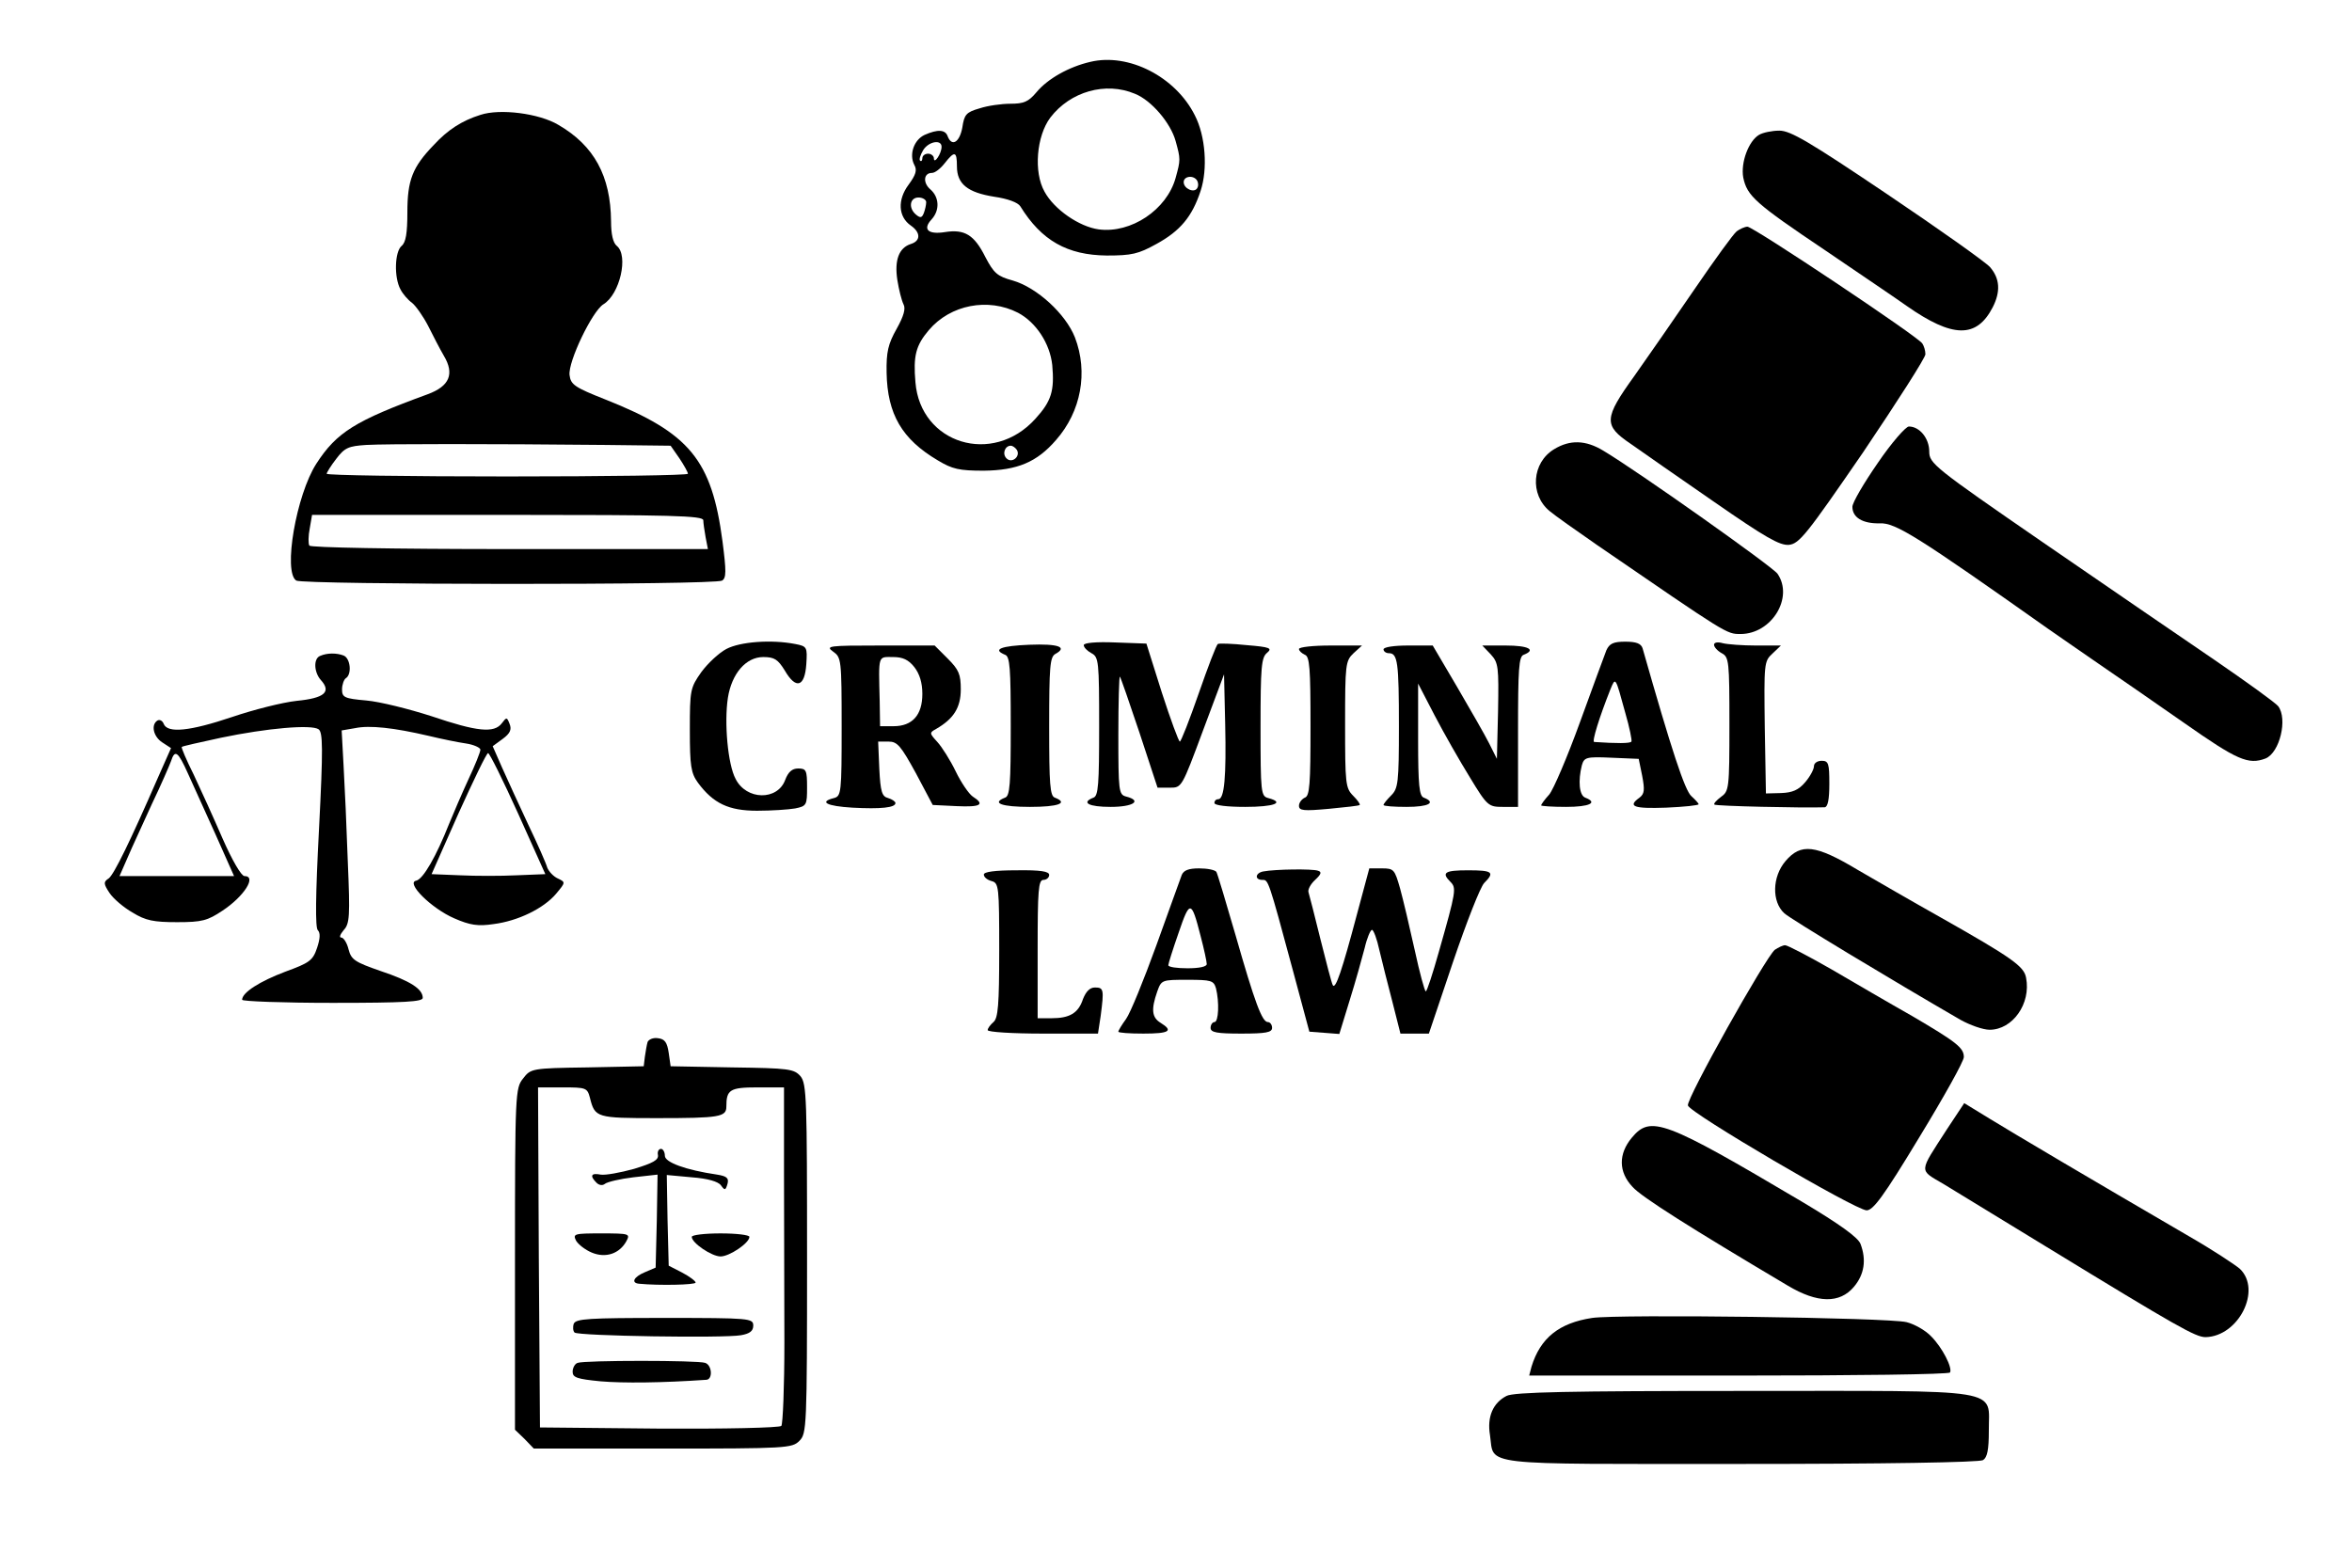 <?xml version="1.0" standalone="no"?>
<!DOCTYPE svg PUBLIC "-//W3C//DTD SVG 20010904//EN"
 "http://www.w3.org/TR/2001/REC-SVG-20010904/DTD/svg10.dtd">
<svg version="1.0" xmlns="http://www.w3.org/2000/svg"
 width="612pt" height="408pt" viewBox="0 0 612 408"
 preserveAspectRatio="xMidYMid meet">

<g transform="translate(0,408) scale(0.1,-0.1)"
fill="#000000" stroke="none">
<path d="M2837 3919 c-56 -13 -111 -44 -140 -79 -21 -25 -33 -30 -68 -30 -23
0 -59 -5 -80 -12 -35 -10 -40 -16 -45 -50 -7 -38 -27 -51 -38 -23 -6 18 -26
19 -60 4 -28 -13 -41 -51 -27 -78 8 -14 4 -26 -15 -52 -29 -39 -27 -83 6 -106
26 -18 26 -40 0 -48 -31 -10 -43 -42 -35 -94 4 -25 11 -53 16 -63 6 -11 1 -30
-18 -64 -22 -39 -27 -60 -26 -114 2 -108 40 -173 133 -228 38 -23 56 -27 120
-27 87 1 138 22 188 80 65 74 84 176 49 267 -24 61 -99 130 -162 148 -40 11
-49 19 -71 61 -29 58 -54 73 -105 65 -44 -7 -59 7 -35 33 22 24 20 58 -3 78
-20 17 -18 43 4 43 8 0 22 11 33 25 26 33 32 32 32 -8 0 -46 28 -68 97 -79 35
-5 62 -15 68 -25 55 -89 122 -127 225 -128 65 0 82 4 129 30 62 34 93 71 115
138 19 57 13 143 -15 197 -50 100 -172 163 -272 139z m116 -83 c43 -17 93 -76
106 -123 13 -47 13 -49 0 -96 -23 -83 -116 -145 -200 -134 -51 7 -116 52 -141
98 -29 51 -21 145 15 193 52 68 144 94 220 62z m-503 -138 c0 -18 -20 -47 -20
-30 0 6 -7 12 -15 12 -8 0 -15 -5 -15 -12 0 -6 -3 -9 -6 -6 -3 3 1 15 8 27 14
23 48 29 48 9z m665 -88 c3 -5 4 -14 0 -20 -8 -13 -35 -1 -35 16 0 16 26 19
35 4z m-705 -56 c0 -7 -3 -20 -6 -28 -5 -13 -9 -14 -20 -5 -21 17 -17 45 6 45
11 0 20 -6 20 -12z m239 -288 c47 -25 83 -80 89 -136 6 -67 -2 -94 -44 -140
-111 -123 -299 -65 -312 95 -6 69 1 96 35 136 56 66 154 85 232 45z m-3 -357
c10 -17 -13 -36 -27 -22 -12 12 -4 33 11 33 5 0 12 -5 16 -11z"/>
<path d="M1250 3781 c-48 -15 -85 -39 -121 -78 -56 -58 -69 -92 -69 -176 0
-54 -4 -78 -15 -87 -18 -15 -20 -82 -3 -113 6 -12 20 -28 30 -35 10 -8 29 -35
42 -60 13 -26 31 -61 41 -78 28 -47 15 -79 -42 -100 -189 -69 -237 -99 -290
-181 -52 -81 -87 -282 -52 -304 18 -11 1089 -12 1108 0 11 7 11 24 1 102 -28
212 -85 282 -304 369 -81 32 -91 39 -94 64 -4 35 59 166 88 184 43 26 66 127
35 152 -10 8 -15 31 -15 64 -1 118 -44 197 -137 251 -50 30 -152 43 -203 26z
m325 -859 l170 -2 23 -33 c12 -18 22 -36 22 -40 0 -4 -211 -7 -470 -7 -258 0
-470 3 -470 7 0 3 11 21 25 39 22 29 32 33 78 36 53 3 321 3 622 0z m255 -196
c0 -7 3 -27 6 -44 l6 -31 -516 0 c-306 0 -518 4 -521 9 -3 5 -3 25 1 45 l6 35
509 0 c425 0 509 -2 509 -14z"/>
<path d="M4577 3729 c-27 -16 -48 -72 -41 -111 10 -48 31 -67 214 -190 91 -62
186 -126 211 -144 120 -84 182 -85 224 -4 21 41 19 75 -7 105 -13 14 -133 99
-268 190 -202 136 -251 165 -280 165 -19 0 -43 -5 -53 -11z"/>
<path d="M4519 3478 c-9 -7 -58 -75 -110 -151 -52 -76 -122 -177 -156 -225
-80 -111 -81 -129 -10 -177 28 -20 126 -88 217 -151 134 -93 171 -114 195
-112 27 3 46 27 193 241 89 132 162 246 162 255 0 10 -4 22 -8 28 -11 18 -440
304 -455 304 -7 0 -20 -6 -28 -12z"/>
<path d="M4886 2875 c-36 -52 -66 -103 -66 -114 0 -28 27 -44 71 -43 41 2 98
-34 439 -275 25 -17 83 -58 130 -90 47 -32 148 -102 224 -155 137 -96 166
-109 211 -92 37 15 58 103 33 136 -7 9 -82 63 -165 120 -84 57 -285 195 -448
307 -283 195 -295 205 -295 236 0 34 -25 65 -53 65 -8 0 -45 -42 -81 -95z"/>
<path d="M4044 2911 c-58 -35 -64 -118 -12 -161 13 -11 68 -50 123 -88 341
-234 337 -232 374 -232 81 0 139 95 96 157 -14 19 -364 267 -453 320 -46 28
-87 29 -128 4z"/>
<path d="M1890 2391 c-19 -10 -48 -37 -65 -60 -29 -41 -30 -47 -30 -151 0 -94
3 -112 21 -137 40 -54 80 -73 154 -73 37 0 82 3 99 6 30 6 31 9 31 55 0 44 -2
49 -23 49 -16 0 -26 -9 -34 -30 -20 -54 -101 -53 -129 3 -20 37 -30 145 -20
211 10 63 47 106 92 106 29 0 38 -6 56 -35 29 -50 52 -43 56 16 3 45 2 47 -29
53 -62 12 -143 6 -179 -13z"/>
<path d="M2678 2402 c-73 -3 -97 -12 -63 -26 13 -4 15 -35 15 -186 0 -151 -2
-182 -15 -186 -36 -14 -9 -24 65 -24 74 0 101 10 65 24 -13 4 -15 35 -15 185
0 156 2 181 16 189 33 18 8 27 -68 24z"/>
<path d="M2820 2401 c0 -6 9 -15 20 -21 19 -10 20 -21 20 -191 0 -150 -2 -181
-15 -185 -33 -13 -12 -24 45 -24 59 0 83 16 40 27 -19 5 -20 14 -20 161 0 85
2 153 4 151 2 -2 25 -68 51 -146 l47 -143 32 0 c31 0 31 0 86 148 l55 147 3
-130 c3 -136 -2 -195 -18 -195 -6 0 -10 -4 -10 -10 0 -6 33 -10 80 -10 75 0
105 11 60 23 -19 5 -20 14 -20 185 0 155 2 181 17 193 14 12 8 15 -53 20 -38
4 -72 5 -75 3 -4 -2 -26 -60 -50 -129 -24 -69 -46 -125 -49 -125 -3 0 -24 57
-47 128 l-40 127 -82 3 c-49 2 -81 -1 -81 -7z"/>
<path d="M4180 2388 c-5 -13 -36 -97 -69 -188 -33 -91 -69 -175 -80 -188 -12
-13 -21 -26 -21 -28 0 -2 29 -4 65 -4 61 0 84 11 50 24 -16 6 -19 44 -9 84 6
21 11 23 77 20 l71 -3 9 -44 c7 -37 6 -47 -7 -57 -32 -23 -15 -29 69 -26 47 2
85 6 85 9 0 2 -9 12 -19 21 -17 15 -51 118 -127 385 -4 12 -16 17 -45 17 -31
0 -41 -5 -49 -22z m49 -163 c11 -38 18 -72 16 -75 -3 -5 -38 -5 -97 -1 -6 1
13 63 42 136 14 34 13 35 39 -60z"/>
<path d="M4460 2402 c0 -6 9 -16 20 -22 19 -10 20 -21 20 -185 0 -168 -1 -174
-22 -189 -12 -9 -20 -18 -17 -20 4 -4 229 -9 287 -7 8 1 12 20 12 61 0 53 -2
60 -20 60 -11 0 -20 -6 -20 -14 0 -8 -10 -27 -23 -42 -17 -20 -33 -27 -63 -28
l-39 -1 -3 172 c-2 166 -2 172 20 192 l22 21 -65 0 c-35 0 -74 3 -86 6 -14 4
-23 2 -23 -4z"/>
<path d="M2168 2384 c21 -15 22 -20 22 -196 0 -171 -1 -180 -20 -185 -40 -10
-19 -21 48 -25 74 -4 112 0 112 12 0 4 -9 10 -19 13 -16 4 -20 16 -23 76 l-3
71 27 0 c23 0 32 -11 71 -82 l44 -83 62 -3 c63 -3 75 4 42 25 -10 7 -30 36
-44 65 -14 29 -36 64 -48 77 -21 23 -21 24 -3 34 45 26 64 55 64 103 0 39 -5
51 -34 80 l-34 34 -143 0 c-133 0 -142 -1 -121 -16z m211 -40 c14 -18 21 -41
21 -70 0 -55 -26 -84 -75 -84 l-35 0 -1 65 c-3 123 -5 115 35 115 25 0 40 -7
55 -26z"/>
<path d="M3380 2391 c0 -5 7 -11 15 -15 13 -4 15 -35 15 -186 0 -151 -2 -182
-15 -186 -8 -4 -15 -13 -15 -21 0 -13 12 -14 78 -8 42 4 79 8 80 10 2 2 -6 13
-17 24 -20 20 -21 32 -21 186 0 156 1 165 22 185 l22 20 -82 0 c-45 0 -82 -4
-82 -9z"/>
<path d="M3600 2390 c0 -5 6 -10 14 -10 23 0 26 -24 26 -191 0 -146 -2 -161
-20 -179 -11 -11 -20 -22 -20 -25 0 -3 27 -5 60 -5 57 0 78 11 45 24 -12 4
-15 31 -15 151 l0 146 43 -83 c24 -46 65 -118 91 -160 46 -76 49 -78 87 -78
l39 0 0 195 c0 165 2 197 15 201 33 13 12 24 -47 24 l-61 0 22 -23 c20 -22 21
-32 19 -148 l-3 -124 -20 40 c-11 22 -49 88 -84 148 l-63 107 -64 0 c-36 0
-64 -4 -64 -10z"/>
<path d="M833 2373 c-18 -7 -16 -43 2 -63 28 -31 9 -47 -63 -54 -37 -4 -112
-23 -168 -42 -110 -37 -168 -43 -178 -18 -3 8 -10 12 -16 9 -18 -11 -11 -42
12 -57 l23 -15 -35 -79 c-71 -163 -113 -249 -127 -260 -14 -9 -14 -14 2 -38
10 -15 37 -38 60 -51 34 -21 55 -25 116 -25 65 0 79 4 118 30 56 37 90 90 57
90 -8 0 -32 41 -57 98 -23 53 -57 128 -75 166 -19 38 -33 71 -31 72 1 2 47 12
102 24 120 25 235 35 254 22 11 -8 12 -48 1 -261 -9 -172 -10 -255 -3 -262 7
-7 6 -22 -2 -46 -11 -33 -20 -39 -83 -62 -66 -25 -112 -54 -112 -73 0 -4 106
-8 235 -8 190 0 235 3 235 13 0 23 -32 44 -110 70 -66 23 -76 29 -83 56 -4 17
-13 31 -19 31 -6 0 -3 8 6 19 16 17 17 36 11 178 -3 87 -8 199 -11 250 l-5 92
35 6 c38 8 101 1 191 -20 33 -8 77 -17 98 -20 20 -3 37 -11 37 -16 0 -6 -14
-41 -31 -77 -17 -37 -39 -88 -50 -115 -34 -86 -68 -145 -86 -149 -28 -5 39
-72 99 -98 41 -18 62 -21 102 -15 64 8 131 41 163 79 25 30 25 30 4 40 -11 5
-23 18 -27 28 -3 11 -25 61 -49 111 -24 51 -54 117 -68 148 l-25 57 26 19 c19
14 24 24 18 39 -7 18 -8 18 -20 2 -20 -27 -65 -22 -183 18 -59 19 -135 38
-170 41 -57 5 -63 8 -63 29 0 12 5 26 10 29 16 10 12 52 -6 59 -18 7 -43 7
-61 -1z m-344 -306 c13 -28 45 -100 72 -159 l48 -108 -149 0 -149 0 21 48 c11
26 40 88 63 139 24 50 46 101 50 112 10 31 18 26 44 -32z m859 -104 l71 -158
-75 -3 c-40 -2 -107 -2 -147 0 l-74 3 70 158 c39 86 73 157 77 157 4 0 39 -71
78 -157z"/>
<path d="M4646 1839 c-35 -41 -36 -106 -3 -136 18 -16 275 -171 458 -277 25
-14 59 -26 76 -26 60 0 108 68 95 135 -5 30 -36 52 -227 160 -66 37 -161 92
-211 121 -110 66 -148 70 -188 23z"/>
<path d="M2560 1804 c0 -7 9 -14 20 -17 19 -5 20 -14 20 -180 0 -143 -3 -177
-15 -187 -8 -7 -15 -16 -15 -21 0 -5 65 -9 144 -9 l143 0 7 46 c9 69 8 74 -15
74 -13 0 -23 -10 -31 -30 -12 -37 -35 -50 -82 -50 l-36 0 0 180 c0 153 2 180
15 180 8 0 15 6 15 13 0 9 -22 13 -85 12 -56 0 -85 -4 -85 -11z"/>
<path d="M3075 1803 c-4 -10 -33 -92 -66 -183 -33 -91 -68 -177 -79 -192 -11
-15 -20 -30 -20 -33 0 -3 29 -5 65 -5 68 0 79 7 45 28 -23 14 -25 35 -9 81 11
31 12 31 79 31 62 0 68 -2 74 -22 9 -36 7 -88 -4 -88 -5 0 -10 -7 -10 -15 0
-12 16 -15 80 -15 64 0 80 3 80 15 0 8 -5 15 -11 15 -15 0 -34 51 -84 226 -25
86 -47 160 -50 165 -4 5 -23 9 -45 9 -27 0 -40 -5 -45 -17z m49 -159 c9 -34
16 -67 16 -73 0 -7 -20 -11 -50 -11 -27 0 -50 3 -50 8 0 4 12 42 27 85 29 85
33 85 57 -9z"/>
<path d="M3287 1812 c-21 -4 -23 -22 -2 -22 15 0 15 3 79 -235 l43 -160 39 -3
39 -3 27 88 c15 48 32 109 39 136 6 26 15 47 19 47 4 0 13 -24 19 -52 7 -29
22 -90 34 -135 l21 -83 37 0 37 0 63 187 c35 103 71 195 81 205 28 28 22 33
-42 33 -61 0 -70 -6 -46 -30 16 -16 15 -24 -30 -182 -16 -57 -31 -103 -34
-103 -3 0 -16 48 -29 108 -13 59 -30 131 -38 160 -14 49 -16 52 -47 52 l-33 0
-32 -119 c-39 -147 -56 -197 -63 -185 -3 5 -17 59 -32 119 -15 61 -29 116 -31
122 -3 7 5 22 17 33 16 15 18 21 7 24 -14 5 -110 4 -142 -2z"/>
<path d="M4618 1608 c-24 -20 -230 -387 -226 -405 4 -19 435 -272 465 -273 17
0 44 36 137 190 64 105 116 198 116 209 0 24 -19 39 -135 107 -55 31 -149 86
-209 121 -61 35 -115 63 -121 63 -6 0 -18 -6 -27 -12z"/>
<path d="M1685 1368 c-2 -7 -5 -24 -7 -38 l-3 -25 -147 -3 c-145 -2 -147 -3
-167 -29 -20 -25 -21 -37 -21 -470 l0 -444 25 -24 24 -25 336 0 c322 0 336 1
355 20 19 19 20 33 20 474 0 417 -1 455 -17 475 -17 19 -29 21 -178 23 l-160
3 -5 35 c-4 27 -10 36 -28 38 -12 2 -24 -3 -27 -10z m-150 -145 c13 -52 17
-53 175 -53 162 0 180 3 180 30 0 44 9 50 81 50 l69 0 0 -227 c0 -126 1 -322
1 -437 0 -115 -4 -213 -8 -217 -5 -5 -149 -8 -319 -7 l-309 3 -3 443 -2 442
64 0 c61 0 64 -1 71 -27z"/>
<path d="M1712 1074 c2 -13 -13 -21 -62 -36 -36 -10 -75 -17 -87 -15 -25 5
-29 -3 -11 -21 7 -7 16 -8 22 -3 6 5 40 13 74 17 l63 7 -2 -121 -3 -121 -28
-12 c-29 -12 -37 -28 -15 -30 52 -5 147 -3 147 3 0 4 -16 16 -35 26 l-35 18
-3 118 -2 118 65 -6 c41 -3 69 -11 76 -21 10 -14 12 -13 17 4 4 15 -2 20 -27
24 -82 12 -136 32 -136 49 0 10 -5 18 -10 18 -6 0 -10 -7 -8 -16z"/>
<path d="M1499 851 c6 -10 24 -24 41 -31 36 -15 72 -3 90 30 10 19 8 20 -65
20 -71 0 -75 -1 -66 -19z"/>
<path d="M1800 861 c0 -16 52 -51 75 -51 23 0 75 35 75 51 0 5 -34 9 -75 9
-41 0 -75 -4 -75 -9z"/>
<path d="M1493 635 c-3 -9 -2 -19 2 -23 9 -9 389 -15 433 -7 23 4 32 11 32 25
0 19 -8 20 -230 20 -199 0 -231 -2 -237 -15z"/>
<path d="M1503 533 c-7 -2 -13 -13 -13 -23 0 -15 11 -19 73 -25 58 -5 160 -4
275 4 17 1 15 38 -3 44 -18 7 -315 7 -332 0z"/>
<path d="M5066 1141 c-74 -115 -74 -104 -8 -143 31 -19 152 -93 267 -163 342
-209 388 -235 414 -235 86 2 147 123 89 178 -13 11 -72 50 -133 85 -261 152
-455 267 -517 305 l-67 41 -45 -68z"/>
<path d="M4246 1119 c-35 -42 -35 -89 2 -128 23 -26 148 -105 404 -257 77 -46
135 -47 172 -3 27 32 33 70 17 112 -7 17 -54 51 -153 110 -358 212 -393 225
-442 166z"/>
<path d="M4143 650 c-86 -13 -135 -52 -158 -127 l-6 -23 545 0 c300 0 547 3
550 8 7 12 -20 65 -49 94 -15 16 -44 32 -64 37 -47 12 -750 21 -818 11z"/>
<path d="M3920 447 c-35 -18 -51 -54 -43 -102 12 -81 -39 -75 652 -75 372 0
622 4 631 10 11 7 15 27 15 76 -1 113 52 104 -639 104 -454 0 -597 -3 -616
-13z"/>
</g>
</svg>
